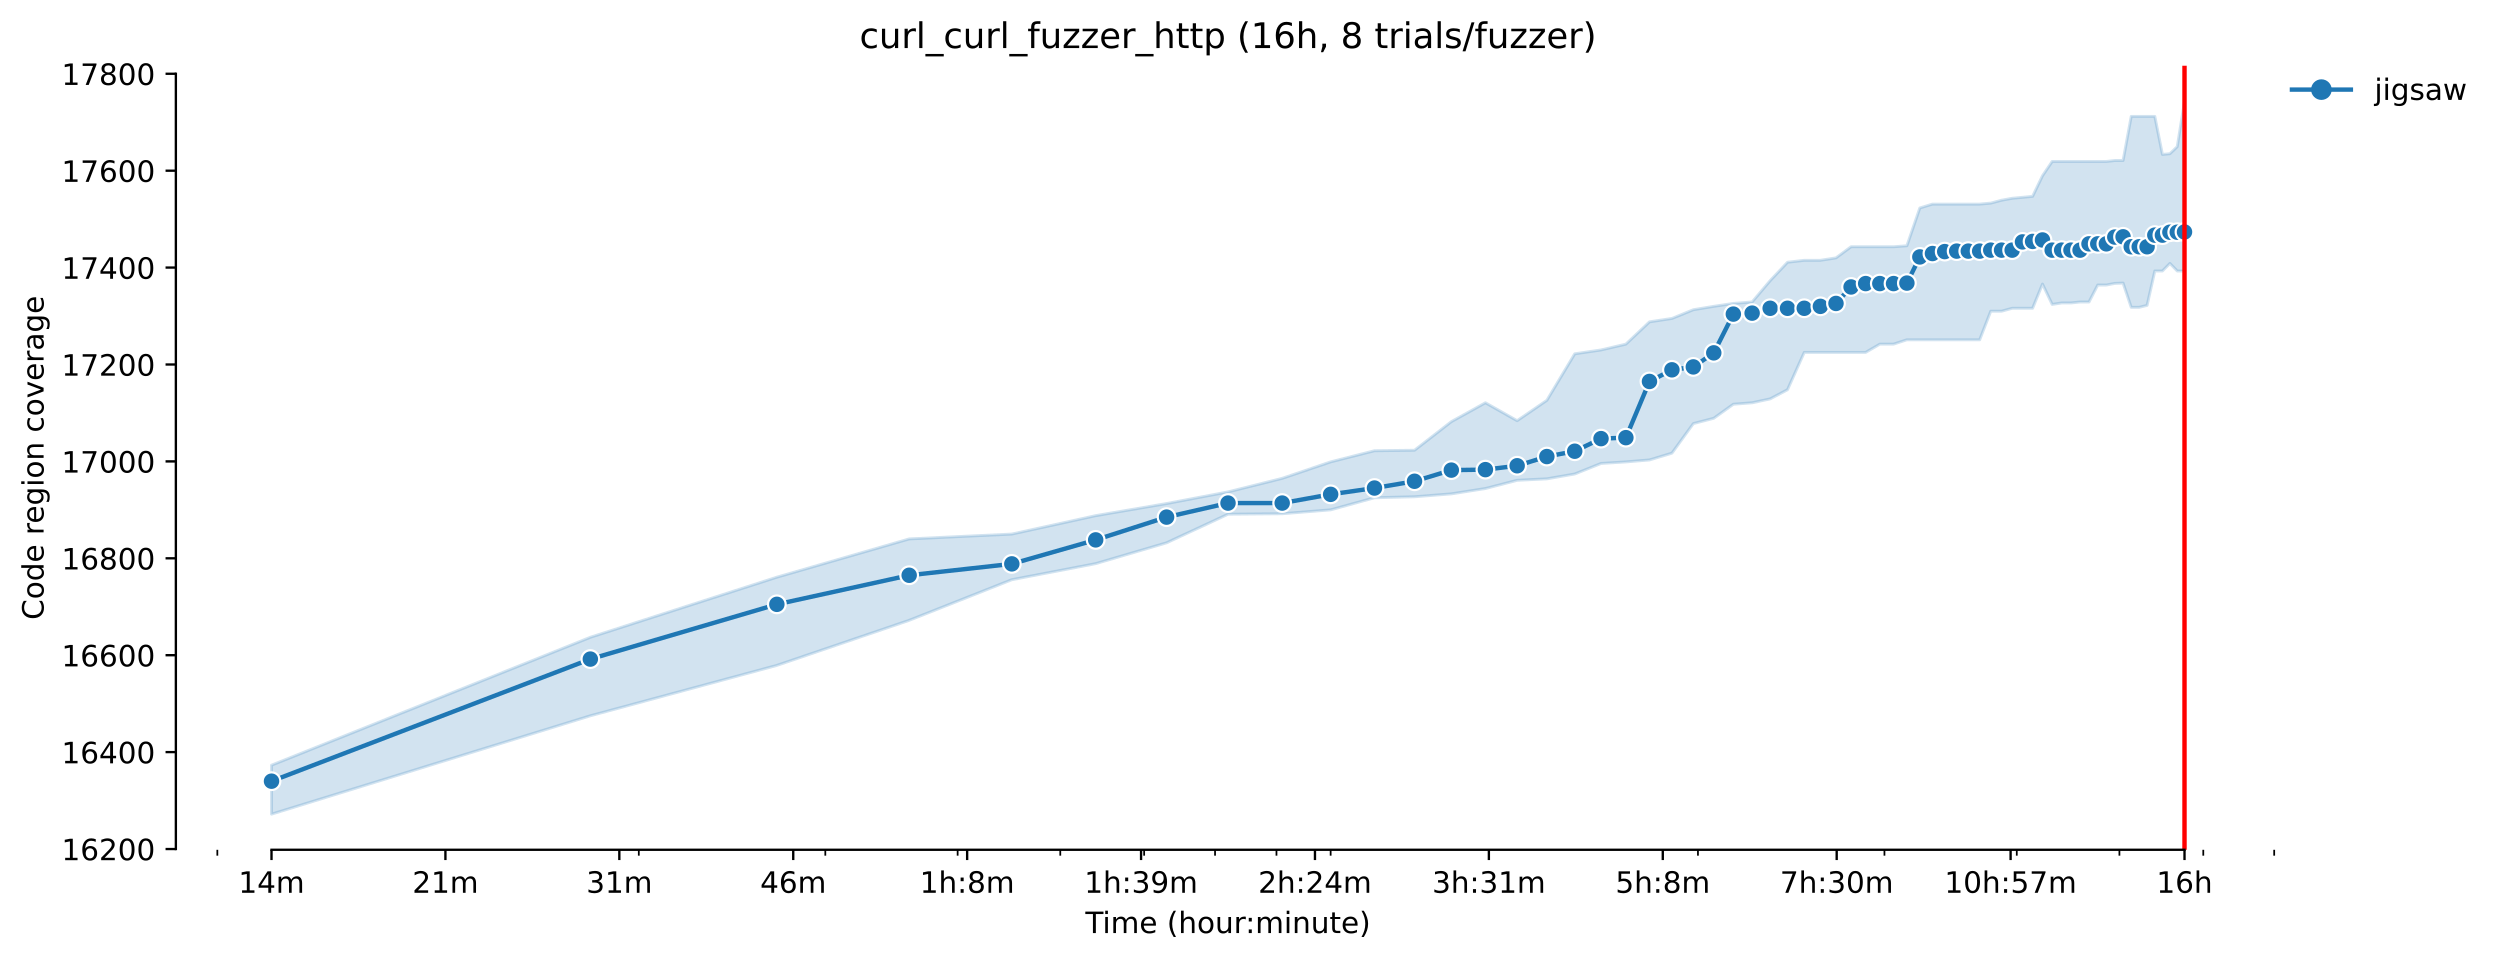 <?xml version="1.0" encoding="utf-8" standalone="no"?>
<!DOCTYPE svg PUBLIC "-//W3C//DTD SVG 1.1//EN"
  "http://www.w3.org/Graphics/SVG/1.1/DTD/svg11.dtd">
<!-- Created with matplotlib (https://matplotlib.org/) -->
<svg height="325.986pt" version="1.1" viewBox="0 0 848.551 325.986" width="848.551pt" xmlns="http://www.w3.org/2000/svg" xmlns:xlink="http://www.w3.org/1999/xlink">
 <defs>
  <style type="text/css">*{stroke-linecap:butt;stroke-linejoin:round;}</style>
 </defs>
 <g id="figure_1">
  <g id="patch_1">
   <path d="M 0 325.986 
L 848.551 325.986 
L 848.551 0 
L 0 0 
z
" style="fill:#ffffff;"/>
  </g>
  <g id="axes_1">
   <g id="patch_2">
    <path d="M 59.691 288.43 
L 773.931 288.43 
L 773.931 22.318 
L 59.691 22.318 
z
" style="fill:#ffffff;"/>
   </g>
   <g id="PolyCollection_1">
    <defs>
     <path d="M 92.156 -66.267 
L 92.156 -49.652 
L 200.374 -83.038 
L 263.678 -100.141 
L 308.592 -115.436 
L 343.431 -129.224 
L 371.896 -134.678 
L 395.963 -141.75 
L 416.811 -151.453 
L 435.2 -151.617 
L 451.649 -152.933 
L 466.529 -157.044 
L 480.114 -157.373 
L 492.611 -158.36 
L 504.181 -160.169 
L 514.953 -162.965 
L 525.029 -163.458 
L 534.494 -165.103 
L 543.418 -168.68 
L 551.859 -169.206 
L 559.867 -169.872 
L 567.485 -172.175 
L 574.748 -182.207 
L 581.688 -184.016 
L 588.332 -188.785 
L 594.706 -189.278 
L 600.829 -190.594 
L 606.721 -193.719 
L 612.399 -206.382 
L 617.878 -206.382 
L 623.171 -206.382 
L 628.29 -206.382 
L 633.247 -206.382 
L 638.051 -209.178 
L 642.712 -209.178 
L 647.238 -210.658 
L 651.636 -210.658 
L 655.914 -210.658 
L 660.077 -210.658 
L 664.133 -210.658 
L 668.085 -210.658 
L 671.941 -210.658 
L 675.703 -220.361 
L 679.377 -220.361 
L 682.966 -221.348 
L 686.474 -221.348 
L 689.906 -221.348 
L 693.264 -229.571 
L 696.551 -222.664 
L 699.77 -223.157 
L 702.924 -223.157 
L 706.016 -223.486 
L 709.047 -223.486 
L 712.021 -229.242 
L 714.94 -229.242 
L 717.804 -229.793 
L 720.617 -229.9 
L 723.381 -221.677 
L 726.096 -221.677 
L 728.765 -222.335 
L 731.389 -234.011 
L 733.97 -234.011 
L 736.508 -236.577 
L 739.006 -234.011 
L 741.465 -234.011 
L 741.465 -291.572 
L 741.465 -291.572 
L 739.006 -276.212 
L 736.508 -273.811 
L 733.97 -273.564 
L 731.389 -286.474 
L 728.765 -286.474 
L 726.096 -286.474 
L 723.381 -286.474 
L 720.617 -271.508 
L 717.804 -271.508 
L 714.94 -271.179 
L 712.021 -271.179 
L 709.047 -271.179 
L 706.016 -271.179 
L 702.924 -271.179 
L 699.77 -271.179 
L 696.551 -271.179 
L 693.264 -266.328 
L 689.906 -259.338 
L 686.474 -259.009 
L 682.966 -258.68 
L 679.377 -258.023 
L 675.703 -257.036 
L 671.941 -256.707 
L 668.085 -256.707 
L 664.133 -256.707 
L 660.077 -256.707 
L 655.914 -256.707 
L 651.636 -255.391 
L 647.238 -242.563 
L 642.712 -242.234 
L 638.051 -242.234 
L 633.247 -242.234 
L 628.29 -242.234 
L 623.171 -238.452 
L 617.878 -237.63 
L 612.399 -237.63 
L 606.721 -236.972 
L 600.829 -230.722 
L 594.706 -223.486 
L 588.332 -222.993 
L 581.688 -222.006 
L 574.748 -220.855 
L 567.485 -217.894 
L 559.867 -216.743 
L 551.859 -209.178 
L 543.418 -207.204 
L 534.494 -205.889 
L 525.029 -190.101 
L 514.953 -183.193 
L 504.181 -189.278 
L 492.611 -182.864 
L 480.114 -173.161 
L 466.529 -172.997 
L 451.649 -169.214 
L 435.2 -163.623 
L 416.811 -159.018 
L 395.963 -155.071 
L 371.896 -150.959 
L 343.431 -144.71 
L 308.592 -143.065 
L 263.678 -130.073 
L 200.374 -109.68 
L 92.156 -66.267 
z
" id="m282330b5f2" style="stroke:#1f77b4;stroke-opacity:0.2;"/>
    </defs>
    <g clip-path="url(#p543f45ffa5)">
     <use style="fill:#1f77b4;fill-opacity:0.2;stroke:#1f77b4;stroke-opacity:0.2;" x="0" xlink:href="#m282330b5f2" y="325.986"/>
    </g>
   </g>
   <g id="matplotlib.axis_1">
    <g id="xtick_1">
     <g id="line2d_1">
      <defs>
       <path d="M 0 0 
L 0 3.5 
" id="maa03d1629d" style="stroke:#000000;stroke-width:0.8;"/>
      </defs>
      <g>
       <use style="stroke:#000000;stroke-width:0.8;" x="92.156" xlink:href="#maa03d1629d" y="288.43"/>
      </g>
     </g>
     <g id="text_1">
      <!-- 14m -->
      <g transform="translate(80.923 303.029)scale(0.1 -0.1)">
       <defs>
        <path d="M 12.406 8.297 
L 28.516 8.297 
L 28.516 63.922 
L 10.984 60.406 
L 10.984 69.391 
L 28.422 72.906 
L 38.281 72.906 
L 38.281 8.297 
L 54.391 8.297 
L 54.391 0 
L 12.406 0 
z
" id="DejaVuSans-49"/>
        <path d="M 37.797 64.312 
L 12.891 25.391 
L 37.797 25.391 
z
M 35.203 72.906 
L 47.609 72.906 
L 47.609 25.391 
L 58.016 25.391 
L 58.016 17.188 
L 47.609 17.188 
L 47.609 0 
L 37.797 0 
L 37.797 17.188 
L 4.891 17.188 
L 4.891 26.703 
z
" id="DejaVuSans-52"/>
        <path d="M 52 44.188 
Q 55.375 50.25 60.062 53.125 
Q 64.75 56 71.094 56 
Q 79.641 56 84.281 50.016 
Q 88.922 44.047 88.922 33.016 
L 88.922 0 
L 79.891 0 
L 79.891 32.719 
Q 79.891 40.578 77.094 44.375 
Q 74.312 48.188 68.609 48.188 
Q 61.625 48.188 57.562 43.547 
Q 53.516 38.922 53.516 30.906 
L 53.516 0 
L 44.484 0 
L 44.484 32.719 
Q 44.484 40.625 41.703 44.406 
Q 38.922 48.188 33.109 48.188 
Q 26.219 48.188 22.156 43.531 
Q 18.109 38.875 18.109 30.906 
L 18.109 0 
L 9.078 0 
L 9.078 54.688 
L 18.109 54.688 
L 18.109 46.188 
Q 21.188 51.219 25.484 53.609 
Q 29.781 56 35.688 56 
Q 41.656 56 45.828 52.969 
Q 50 49.953 52 44.188 
z
" id="DejaVuSans-109"/>
       </defs>
       <use xlink:href="#DejaVuSans-49"/>
       <use x="63.623" xlink:href="#DejaVuSans-52"/>
       <use x="127.246" xlink:href="#DejaVuSans-109"/>
      </g>
     </g>
    </g>
    <g id="xtick_2">
     <g id="line2d_2">
      <g>
       <use style="stroke:#000000;stroke-width:0.8;" x="151.184" xlink:href="#maa03d1629d" y="288.43"/>
      </g>
     </g>
     <g id="text_2">
      <!-- 21m -->
      <g transform="translate(139.952 303.029)scale(0.1 -0.1)">
       <defs>
        <path d="M 19.188 8.297 
L 53.609 8.297 
L 53.609 0 
L 7.328 0 
L 7.328 8.297 
Q 12.938 14.109 22.625 23.891 
Q 32.328 33.688 34.812 36.531 
Q 39.547 41.844 41.422 45.531 
Q 43.312 49.219 43.312 52.781 
Q 43.312 58.594 39.234 62.25 
Q 35.156 65.922 28.609 65.922 
Q 23.969 65.922 18.812 64.312 
Q 13.672 62.703 7.812 59.422 
L 7.812 69.391 
Q 13.766 71.781 18.938 73 
Q 24.125 74.219 28.422 74.219 
Q 39.75 74.219 46.484 68.547 
Q 53.219 62.891 53.219 53.422 
Q 53.219 48.922 51.531 44.891 
Q 49.859 40.875 45.406 35.406 
Q 44.188 33.984 37.641 27.219 
Q 31.109 20.453 19.188 8.297 
z
" id="DejaVuSans-50"/>
       </defs>
       <use xlink:href="#DejaVuSans-50"/>
       <use x="63.623" xlink:href="#DejaVuSans-49"/>
       <use x="127.246" xlink:href="#DejaVuSans-109"/>
      </g>
     </g>
    </g>
    <g id="xtick_3">
     <g id="line2d_3">
      <g>
       <use style="stroke:#000000;stroke-width:0.8;" x="210.213" xlink:href="#maa03d1629d" y="288.43"/>
      </g>
     </g>
     <g id="text_3">
      <!-- 31m -->
      <g transform="translate(198.98 303.029)scale(0.1 -0.1)">
       <defs>
        <path d="M 40.578 39.312 
Q 47.656 37.797 51.625 33 
Q 55.609 28.219 55.609 21.188 
Q 55.609 10.406 48.188 4.484 
Q 40.766 -1.422 27.094 -1.422 
Q 22.516 -1.422 17.656 -0.516 
Q 12.797 0.391 7.625 2.203 
L 7.625 11.719 
Q 11.719 9.328 16.594 8.109 
Q 21.484 6.891 26.812 6.891 
Q 36.078 6.891 40.938 10.547 
Q 45.797 14.203 45.797 21.188 
Q 45.797 27.641 41.281 31.266 
Q 36.766 34.906 28.719 34.906 
L 20.219 34.906 
L 20.219 43.016 
L 29.109 43.016 
Q 36.375 43.016 40.234 45.922 
Q 44.094 48.828 44.094 54.297 
Q 44.094 59.906 40.109 62.906 
Q 36.141 65.922 28.719 65.922 
Q 24.656 65.922 20.016 65.031 
Q 15.375 64.156 9.812 62.312 
L 9.812 71.094 
Q 15.438 72.656 20.344 73.438 
Q 25.25 74.219 29.594 74.219 
Q 40.828 74.219 47.359 69.109 
Q 53.906 64.016 53.906 55.328 
Q 53.906 49.266 50.438 45.094 
Q 46.969 40.922 40.578 39.312 
z
" id="DejaVuSans-51"/>
       </defs>
       <use xlink:href="#DejaVuSans-51"/>
       <use x="63.623" xlink:href="#DejaVuSans-49"/>
       <use x="127.246" xlink:href="#DejaVuSans-109"/>
      </g>
     </g>
    </g>
    <g id="xtick_4">
     <g id="line2d_4">
      <g>
       <use style="stroke:#000000;stroke-width:0.8;" x="269.241" xlink:href="#maa03d1629d" y="288.43"/>
      </g>
     </g>
     <g id="text_4">
      <!-- 46m -->
      <g transform="translate(258.008 303.029)scale(0.1 -0.1)">
       <defs>
        <path d="M 33.016 40.375 
Q 26.375 40.375 22.484 35.828 
Q 18.609 31.297 18.609 23.391 
Q 18.609 15.531 22.484 10.953 
Q 26.375 6.391 33.016 6.391 
Q 39.656 6.391 43.531 10.953 
Q 47.406 15.531 47.406 23.391 
Q 47.406 31.297 43.531 35.828 
Q 39.656 40.375 33.016 40.375 
z
M 52.594 71.297 
L 52.594 62.312 
Q 48.875 64.062 45.094 64.984 
Q 41.312 65.922 37.594 65.922 
Q 27.828 65.922 22.672 59.328 
Q 17.531 52.734 16.797 39.406 
Q 19.672 43.656 24.016 45.922 
Q 28.375 48.188 33.594 48.188 
Q 44.578 48.188 50.953 41.516 
Q 57.328 34.859 57.328 23.391 
Q 57.328 12.156 50.688 5.359 
Q 44.047 -1.422 33.016 -1.422 
Q 20.359 -1.422 13.672 8.266 
Q 6.984 17.969 6.984 36.375 
Q 6.984 53.656 15.188 63.938 
Q 23.391 74.219 37.203 74.219 
Q 40.922 74.219 44.703 73.484 
Q 48.484 72.75 52.594 71.297 
z
" id="DejaVuSans-54"/>
       </defs>
       <use xlink:href="#DejaVuSans-52"/>
       <use x="63.623" xlink:href="#DejaVuSans-54"/>
       <use x="127.246" xlink:href="#DejaVuSans-109"/>
      </g>
     </g>
    </g>
    <g id="xtick_5">
     <g id="line2d_5">
      <g>
       <use style="stroke:#000000;stroke-width:0.8;" x="328.269" xlink:href="#maa03d1629d" y="288.43"/>
      </g>
     </g>
     <g id="text_5">
      <!-- 1h:8m -->
      <g transform="translate(312.184 303.029)scale(0.1 -0.1)">
       <defs>
        <path d="M 54.891 33.016 
L 54.891 0 
L 45.906 0 
L 45.906 32.719 
Q 45.906 40.484 42.875 44.328 
Q 39.844 48.188 33.797 48.188 
Q 26.516 48.188 22.312 43.547 
Q 18.109 38.922 18.109 30.906 
L 18.109 0 
L 9.078 0 
L 9.078 75.984 
L 18.109 75.984 
L 18.109 46.188 
Q 21.344 51.125 25.703 53.562 
Q 30.078 56 35.797 56 
Q 45.219 56 50.047 50.172 
Q 54.891 44.344 54.891 33.016 
z
" id="DejaVuSans-104"/>
        <path d="M 11.719 12.406 
L 22.016 12.406 
L 22.016 0 
L 11.719 0 
z
M 11.719 51.703 
L 22.016 51.703 
L 22.016 39.312 
L 11.719 39.312 
z
" id="DejaVuSans-58"/>
        <path d="M 31.781 34.625 
Q 24.75 34.625 20.719 30.859 
Q 16.703 27.094 16.703 20.516 
Q 16.703 13.922 20.719 10.156 
Q 24.75 6.391 31.781 6.391 
Q 38.812 6.391 42.859 10.172 
Q 46.922 13.969 46.922 20.516 
Q 46.922 27.094 42.891 30.859 
Q 38.875 34.625 31.781 34.625 
z
M 21.922 38.812 
Q 15.578 40.375 12.031 44.719 
Q 8.5 49.078 8.5 55.328 
Q 8.5 64.062 14.719 69.141 
Q 20.953 74.219 31.781 74.219 
Q 42.672 74.219 48.875 69.141 
Q 55.078 64.062 55.078 55.328 
Q 55.078 49.078 51.531 44.719 
Q 48 40.375 41.703 38.812 
Q 48.828 37.156 52.797 32.312 
Q 56.781 27.484 56.781 20.516 
Q 56.781 9.906 50.312 4.234 
Q 43.844 -1.422 31.781 -1.422 
Q 19.734 -1.422 13.25 4.234 
Q 6.781 9.906 6.781 20.516 
Q 6.781 27.484 10.781 32.312 
Q 14.797 37.156 21.922 38.812 
z
M 18.312 54.391 
Q 18.312 48.734 21.844 45.562 
Q 25.391 42.391 31.781 42.391 
Q 38.141 42.391 41.719 45.562 
Q 45.312 48.734 45.312 54.391 
Q 45.312 60.062 41.719 63.234 
Q 38.141 66.406 31.781 66.406 
Q 25.391 66.406 21.844 63.234 
Q 18.312 60.062 18.312 54.391 
z
" id="DejaVuSans-56"/>
       </defs>
       <use xlink:href="#DejaVuSans-49"/>
       <use x="63.623" xlink:href="#DejaVuSans-104"/>
       <use x="127.002" xlink:href="#DejaVuSans-58"/>
       <use x="160.693" xlink:href="#DejaVuSans-56"/>
       <use x="224.316" xlink:href="#DejaVuSans-109"/>
      </g>
     </g>
    </g>
    <g id="xtick_6">
     <g id="line2d_6">
      <g>
       <use style="stroke:#000000;stroke-width:0.8;" x="387.298" xlink:href="#maa03d1629d" y="288.43"/>
      </g>
     </g>
     <g id="text_6">
      <!-- 1h:39m -->
      <g transform="translate(368.031 303.029)scale(0.1 -0.1)">
       <defs>
        <path d="M 10.984 1.516 
L 10.984 10.5 
Q 14.703 8.734 18.5 7.812 
Q 22.312 6.891 25.984 6.891 
Q 35.75 6.891 40.891 13.453 
Q 46.047 20.016 46.781 33.406 
Q 43.953 29.203 39.594 26.953 
Q 35.25 24.703 29.984 24.703 
Q 19.047 24.703 12.672 31.312 
Q 6.297 37.938 6.297 49.422 
Q 6.297 60.641 12.938 67.422 
Q 19.578 74.219 30.609 74.219 
Q 43.266 74.219 49.922 64.516 
Q 56.594 54.828 56.594 36.375 
Q 56.594 19.141 48.406 8.859 
Q 40.234 -1.422 26.422 -1.422 
Q 22.703 -1.422 18.891 -0.688 
Q 15.094 0.047 10.984 1.516 
z
M 30.609 32.422 
Q 37.25 32.422 41.125 36.953 
Q 45.016 41.5 45.016 49.422 
Q 45.016 57.281 41.125 61.844 
Q 37.25 66.406 30.609 66.406 
Q 23.969 66.406 20.094 61.844 
Q 16.219 57.281 16.219 49.422 
Q 16.219 41.5 20.094 36.953 
Q 23.969 32.422 30.609 32.422 
z
" id="DejaVuSans-57"/>
       </defs>
       <use xlink:href="#DejaVuSans-49"/>
       <use x="63.623" xlink:href="#DejaVuSans-104"/>
       <use x="127.002" xlink:href="#DejaVuSans-58"/>
       <use x="160.693" xlink:href="#DejaVuSans-51"/>
       <use x="224.316" xlink:href="#DejaVuSans-57"/>
       <use x="287.939" xlink:href="#DejaVuSans-109"/>
      </g>
     </g>
    </g>
    <g id="xtick_7">
     <g id="line2d_7">
      <g>
       <use style="stroke:#000000;stroke-width:0.8;" x="446.326" xlink:href="#maa03d1629d" y="288.43"/>
      </g>
     </g>
     <g id="text_7">
      <!-- 2h:24m -->
      <g transform="translate(427.059 303.029)scale(0.1 -0.1)">
       <use xlink:href="#DejaVuSans-50"/>
       <use x="63.623" xlink:href="#DejaVuSans-104"/>
       <use x="127.002" xlink:href="#DejaVuSans-58"/>
       <use x="160.693" xlink:href="#DejaVuSans-50"/>
       <use x="224.316" xlink:href="#DejaVuSans-52"/>
       <use x="287.939" xlink:href="#DejaVuSans-109"/>
      </g>
     </g>
    </g>
    <g id="xtick_8">
     <g id="line2d_8">
      <g>
       <use style="stroke:#000000;stroke-width:0.8;" x="505.354" xlink:href="#maa03d1629d" y="288.43"/>
      </g>
     </g>
     <g id="text_8">
      <!-- 3h:31m -->
      <g transform="translate(486.087 303.029)scale(0.1 -0.1)">
       <use xlink:href="#DejaVuSans-51"/>
       <use x="63.623" xlink:href="#DejaVuSans-104"/>
       <use x="127.002" xlink:href="#DejaVuSans-58"/>
       <use x="160.693" xlink:href="#DejaVuSans-51"/>
       <use x="224.316" xlink:href="#DejaVuSans-49"/>
       <use x="287.939" xlink:href="#DejaVuSans-109"/>
      </g>
     </g>
    </g>
    <g id="xtick_9">
     <g id="line2d_9">
      <g>
       <use style="stroke:#000000;stroke-width:0.8;" x="564.383" xlink:href="#maa03d1629d" y="288.43"/>
      </g>
     </g>
     <g id="text_9">
      <!-- 5h:8m -->
      <g transform="translate(548.297 303.029)scale(0.1 -0.1)">
       <defs>
        <path d="M 10.797 72.906 
L 49.516 72.906 
L 49.516 64.594 
L 19.828 64.594 
L 19.828 46.734 
Q 21.969 47.469 24.109 47.828 
Q 26.266 48.188 28.422 48.188 
Q 40.625 48.188 47.75 41.5 
Q 54.891 34.812 54.891 23.391 
Q 54.891 11.625 47.562 5.094 
Q 40.234 -1.422 26.906 -1.422 
Q 22.312 -1.422 17.547 -0.641 
Q 12.797 0.141 7.719 1.703 
L 7.719 11.625 
Q 12.109 9.234 16.797 8.062 
Q 21.484 6.891 26.703 6.891 
Q 35.156 6.891 40.078 11.328 
Q 45.016 15.766 45.016 23.391 
Q 45.016 31 40.078 35.438 
Q 35.156 39.891 26.703 39.891 
Q 22.75 39.891 18.812 39.016 
Q 14.891 38.141 10.797 36.281 
z
" id="DejaVuSans-53"/>
       </defs>
       <use xlink:href="#DejaVuSans-53"/>
       <use x="63.623" xlink:href="#DejaVuSans-104"/>
       <use x="127.002" xlink:href="#DejaVuSans-58"/>
       <use x="160.693" xlink:href="#DejaVuSans-56"/>
       <use x="224.316" xlink:href="#DejaVuSans-109"/>
      </g>
     </g>
    </g>
    <g id="xtick_10">
     <g id="line2d_10">
      <g>
       <use style="stroke:#000000;stroke-width:0.8;" x="623.411" xlink:href="#maa03d1629d" y="288.43"/>
      </g>
     </g>
     <g id="text_10">
      <!-- 7h:30m -->
      <g transform="translate(604.144 303.029)scale(0.1 -0.1)">
       <defs>
        <path d="M 8.203 72.906 
L 55.078 72.906 
L 55.078 68.703 
L 28.609 0 
L 18.312 0 
L 43.219 64.594 
L 8.203 64.594 
z
" id="DejaVuSans-55"/>
        <path d="M 31.781 66.406 
Q 24.172 66.406 20.328 58.906 
Q 16.5 51.422 16.5 36.375 
Q 16.5 21.391 20.328 13.891 
Q 24.172 6.391 31.781 6.391 
Q 39.453 6.391 43.281 13.891 
Q 47.125 21.391 47.125 36.375 
Q 47.125 51.422 43.281 58.906 
Q 39.453 66.406 31.781 66.406 
z
M 31.781 74.219 
Q 44.047 74.219 50.516 64.516 
Q 56.984 54.828 56.984 36.375 
Q 56.984 17.969 50.516 8.266 
Q 44.047 -1.422 31.781 -1.422 
Q 19.531 -1.422 13.062 8.266 
Q 6.594 17.969 6.594 36.375 
Q 6.594 54.828 13.062 64.516 
Q 19.531 74.219 31.781 74.219 
z
" id="DejaVuSans-48"/>
       </defs>
       <use xlink:href="#DejaVuSans-55"/>
       <use x="63.623" xlink:href="#DejaVuSans-104"/>
       <use x="127.002" xlink:href="#DejaVuSans-58"/>
       <use x="160.693" xlink:href="#DejaVuSans-51"/>
       <use x="224.316" xlink:href="#DejaVuSans-48"/>
       <use x="287.939" xlink:href="#DejaVuSans-109"/>
      </g>
     </g>
    </g>
    <g id="xtick_11">
     <g id="line2d_11">
      <g>
       <use style="stroke:#000000;stroke-width:0.8;" x="682.44" xlink:href="#maa03d1629d" y="288.43"/>
      </g>
     </g>
     <g id="text_11">
      <!-- 10h:57m -->
      <g transform="translate(659.991 303.029)scale(0.1 -0.1)">
       <use xlink:href="#DejaVuSans-49"/>
       <use x="63.623" xlink:href="#DejaVuSans-48"/>
       <use x="127.246" xlink:href="#DejaVuSans-104"/>
       <use x="190.625" xlink:href="#DejaVuSans-58"/>
       <use x="224.316" xlink:href="#DejaVuSans-53"/>
       <use x="287.939" xlink:href="#DejaVuSans-55"/>
       <use x="351.562" xlink:href="#DejaVuSans-109"/>
      </g>
     </g>
    </g>
    <g id="xtick_12">
     <g id="line2d_12">
      <g>
       <use style="stroke:#000000;stroke-width:0.8;" x="741.468" xlink:href="#maa03d1629d" y="288.43"/>
      </g>
     </g>
     <g id="text_12">
      <!-- 16h -->
      <g transform="translate(731.937 303.029)scale(0.1 -0.1)">
       <use xlink:href="#DejaVuSans-49"/>
       <use x="63.623" xlink:href="#DejaVuSans-54"/>
       <use x="127.246" xlink:href="#DejaVuSans-104"/>
      </g>
     </g>
    </g>
    <g id="xtick_13">
     <g id="line2d_13">
      <defs>
       <path d="M 0 0 
L 0 2 
" id="m8ddf448419" style="stroke:#000000;stroke-width:0.6;"/>
      </defs>
      <g>
       <use style="stroke:#000000;stroke-width:0.6;" x="73.767" xlink:href="#m8ddf448419" y="288.43"/>
      </g>
     </g>
    </g>
    <g id="xtick_14">
     <g id="line2d_14">
      <g>
       <use style="stroke:#000000;stroke-width:0.6;" x="216.824" xlink:href="#m8ddf448419" y="288.43"/>
      </g>
     </g>
    </g>
    <g id="xtick_15">
     <g id="line2d_15">
      <g>
       <use style="stroke:#000000;stroke-width:0.6;" x="280.127" xlink:href="#m8ddf448419" y="288.43"/>
      </g>
     </g>
    </g>
    <g id="xtick_16">
     <g id="line2d_16">
      <g>
       <use style="stroke:#000000;stroke-width:0.6;" x="325.042" xlink:href="#m8ddf448419" y="288.43"/>
      </g>
     </g>
    </g>
    <g id="xtick_17">
     <g id="line2d_17">
      <g>
       <use style="stroke:#000000;stroke-width:0.6;" x="359.88" xlink:href="#m8ddf448419" y="288.43"/>
      </g>
     </g>
    </g>
    <g id="xtick_18">
     <g id="line2d_18">
      <g>
       <use style="stroke:#000000;stroke-width:0.6;" x="388.346" xlink:href="#m8ddf448419" y="288.43"/>
      </g>
     </g>
    </g>
    <g id="xtick_19">
     <g id="line2d_19">
      <g>
       <use style="stroke:#000000;stroke-width:0.6;" x="412.412" xlink:href="#m8ddf448419" y="288.43"/>
      </g>
     </g>
    </g>
    <g id="xtick_20">
     <g id="line2d_20">
      <g>
       <use style="stroke:#000000;stroke-width:0.6;" x="433.26" xlink:href="#m8ddf448419" y="288.43"/>
      </g>
     </g>
    </g>
    <g id="xtick_21">
     <g id="line2d_21">
      <g>
       <use style="stroke:#000000;stroke-width:0.6;" x="451.649" xlink:href="#m8ddf448419" y="288.43"/>
      </g>
     </g>
    </g>
    <g id="xtick_22">
     <g id="line2d_22">
      <g>
       <use style="stroke:#000000;stroke-width:0.6;" x="576.317" xlink:href="#m8ddf448419" y="288.43"/>
      </g>
     </g>
    </g>
    <g id="xtick_23">
     <g id="line2d_23">
      <g>
       <use style="stroke:#000000;stroke-width:0.6;" x="639.62" xlink:href="#m8ddf448419" y="288.43"/>
      </g>
     </g>
    </g>
    <g id="xtick_24">
     <g id="line2d_24">
      <g>
       <use style="stroke:#000000;stroke-width:0.6;" x="684.535" xlink:href="#m8ddf448419" y="288.43"/>
      </g>
     </g>
    </g>
    <g id="xtick_25">
     <g id="line2d_25">
      <g>
       <use style="stroke:#000000;stroke-width:0.6;" x="719.373" xlink:href="#m8ddf448419" y="288.43"/>
      </g>
     </g>
    </g>
    <g id="xtick_26">
     <g id="line2d_26">
      <g>
       <use style="stroke:#000000;stroke-width:0.6;" x="747.839" xlink:href="#m8ddf448419" y="288.43"/>
      </g>
     </g>
    </g>
    <g id="xtick_27">
     <g id="line2d_27">
      <g>
       <use style="stroke:#000000;stroke-width:0.6;" x="771.905" xlink:href="#m8ddf448419" y="288.43"/>
      </g>
     </g>
    </g>
    <g id="text_13">
     <!-- Time (hour:minute) -->
     <g transform="translate(368.404 316.707)scale(0.1 -0.1)">
      <defs>
       <path d="M -0.297 72.906 
L 61.375 72.906 
L 61.375 64.594 
L 35.5 64.594 
L 35.5 0 
L 25.594 0 
L 25.594 64.594 
L -0.297 64.594 
z
" id="DejaVuSans-84"/>
       <path d="M 9.422 54.688 
L 18.406 54.688 
L 18.406 0 
L 9.422 0 
z
M 9.422 75.984 
L 18.406 75.984 
L 18.406 64.594 
L 9.422 64.594 
z
" id="DejaVuSans-105"/>
       <path d="M 56.203 29.594 
L 56.203 25.203 
L 14.891 25.203 
Q 15.484 15.922 20.484 11.062 
Q 25.484 6.203 34.422 6.203 
Q 39.594 6.203 44.453 7.469 
Q 49.312 8.734 54.109 11.281 
L 54.109 2.781 
Q 49.266 0.734 44.188 -0.344 
Q 39.109 -1.422 33.891 -1.422 
Q 20.797 -1.422 13.156 6.188 
Q 5.516 13.812 5.516 26.812 
Q 5.516 40.234 12.766 48.109 
Q 20.016 56 32.328 56 
Q 43.359 56 49.781 48.891 
Q 56.203 41.797 56.203 29.594 
z
M 47.219 32.234 
Q 47.125 39.594 43.094 43.984 
Q 39.062 48.391 32.422 48.391 
Q 24.906 48.391 20.391 44.141 
Q 15.875 39.891 15.188 32.172 
z
" id="DejaVuSans-101"/>
       <path id="DejaVuSans-32"/>
       <path d="M 31 75.875 
Q 24.469 64.656 21.281 53.656 
Q 18.109 42.672 18.109 31.391 
Q 18.109 20.125 21.312 9.062 
Q 24.516 -2 31 -13.188 
L 23.188 -13.188 
Q 15.875 -1.703 12.234 9.375 
Q 8.594 20.453 8.594 31.391 
Q 8.594 42.281 12.203 53.312 
Q 15.828 64.359 23.188 75.875 
z
" id="DejaVuSans-40"/>
       <path d="M 30.609 48.391 
Q 23.391 48.391 19.188 42.75 
Q 14.984 37.109 14.984 27.297 
Q 14.984 17.484 19.156 11.844 
Q 23.344 6.203 30.609 6.203 
Q 37.797 6.203 41.984 11.859 
Q 46.188 17.531 46.188 27.297 
Q 46.188 37.016 41.984 42.703 
Q 37.797 48.391 30.609 48.391 
z
M 30.609 56 
Q 42.328 56 49.016 48.375 
Q 55.719 40.766 55.719 27.297 
Q 55.719 13.875 49.016 6.219 
Q 42.328 -1.422 30.609 -1.422 
Q 18.844 -1.422 12.172 6.219 
Q 5.516 13.875 5.516 27.297 
Q 5.516 40.766 12.172 48.375 
Q 18.844 56 30.609 56 
z
" id="DejaVuSans-111"/>
       <path d="M 8.5 21.578 
L 8.5 54.688 
L 17.484 54.688 
L 17.484 21.922 
Q 17.484 14.156 20.5 10.266 
Q 23.531 6.391 29.594 6.391 
Q 36.859 6.391 41.078 11.031 
Q 45.312 15.672 45.312 23.688 
L 45.312 54.688 
L 54.297 54.688 
L 54.297 0 
L 45.312 0 
L 45.312 8.406 
Q 42.047 3.422 37.719 1 
Q 33.406 -1.422 27.688 -1.422 
Q 18.266 -1.422 13.375 4.438 
Q 8.5 10.297 8.5 21.578 
z
M 31.109 56 
z
" id="DejaVuSans-117"/>
       <path d="M 41.109 46.297 
Q 39.594 47.172 37.812 47.578 
Q 36.031 48 33.891 48 
Q 26.266 48 22.188 43.047 
Q 18.109 38.094 18.109 28.812 
L 18.109 0 
L 9.078 0 
L 9.078 54.688 
L 18.109 54.688 
L 18.109 46.188 
Q 20.953 51.172 25.484 53.578 
Q 30.031 56 36.531 56 
Q 37.453 56 38.578 55.875 
Q 39.703 55.766 41.062 55.516 
z
" id="DejaVuSans-114"/>
       <path d="M 54.891 33.016 
L 54.891 0 
L 45.906 0 
L 45.906 32.719 
Q 45.906 40.484 42.875 44.328 
Q 39.844 48.188 33.797 48.188 
Q 26.516 48.188 22.312 43.547 
Q 18.109 38.922 18.109 30.906 
L 18.109 0 
L 9.078 0 
L 9.078 54.688 
L 18.109 54.688 
L 18.109 46.188 
Q 21.344 51.125 25.703 53.562 
Q 30.078 56 35.797 56 
Q 45.219 56 50.047 50.172 
Q 54.891 44.344 54.891 33.016 
z
" id="DejaVuSans-110"/>
       <path d="M 18.312 70.219 
L 18.312 54.688 
L 36.812 54.688 
L 36.812 47.703 
L 18.312 47.703 
L 18.312 18.016 
Q 18.312 11.328 20.141 9.422 
Q 21.969 7.516 27.594 7.516 
L 36.812 7.516 
L 36.812 0 
L 27.594 0 
Q 17.188 0 13.234 3.875 
Q 9.281 7.766 9.281 18.016 
L 9.281 47.703 
L 2.688 47.703 
L 2.688 54.688 
L 9.281 54.688 
L 9.281 70.219 
z
" id="DejaVuSans-116"/>
       <path d="M 8.016 75.875 
L 15.828 75.875 
Q 23.141 64.359 26.781 53.312 
Q 30.422 42.281 30.422 31.391 
Q 30.422 20.453 26.781 9.375 
Q 23.141 -1.703 15.828 -13.188 
L 8.016 -13.188 
Q 14.5 -2 17.703 9.062 
Q 20.906 20.125 20.906 31.391 
Q 20.906 42.672 17.703 53.656 
Q 14.5 64.656 8.016 75.875 
z
" id="DejaVuSans-41"/>
      </defs>
      <use xlink:href="#DejaVuSans-84"/>
      <use x="57.959" xlink:href="#DejaVuSans-105"/>
      <use x="85.742" xlink:href="#DejaVuSans-109"/>
      <use x="183.154" xlink:href="#DejaVuSans-101"/>
      <use x="244.678" xlink:href="#DejaVuSans-32"/>
      <use x="276.465" xlink:href="#DejaVuSans-40"/>
      <use x="315.479" xlink:href="#DejaVuSans-104"/>
      <use x="378.857" xlink:href="#DejaVuSans-111"/>
      <use x="440.039" xlink:href="#DejaVuSans-117"/>
      <use x="503.418" xlink:href="#DejaVuSans-114"/>
      <use x="542.781" xlink:href="#DejaVuSans-58"/>
      <use x="576.473" xlink:href="#DejaVuSans-109"/>
      <use x="673.885" xlink:href="#DejaVuSans-105"/>
      <use x="701.668" xlink:href="#DejaVuSans-110"/>
      <use x="765.047" xlink:href="#DejaVuSans-117"/>
      <use x="828.426" xlink:href="#DejaVuSans-116"/>
      <use x="867.635" xlink:href="#DejaVuSans-101"/>
      <use x="929.158" xlink:href="#DejaVuSans-41"/>
     </g>
    </g>
   </g>
   <g id="matplotlib.axis_2">
    <g id="ytick_1">
     <g id="line2d_28">
      <defs>
       <path d="M 0 0 
L -3.5 0 
" id="mc2b22cd32a" style="stroke:#000000;stroke-width:0.8;"/>
      </defs>
      <g>
       <use style="stroke:#000000;stroke-width:0.8;" x="59.691" xlink:href="#mc2b22cd32a" y="288.175"/>
      </g>
     </g>
     <g id="text_14">
      <!-- 16200 -->
      <g transform="translate(20.878 291.974)scale(0.1 -0.1)">
       <use xlink:href="#DejaVuSans-49"/>
       <use x="63.623" xlink:href="#DejaVuSans-54"/>
       <use x="127.246" xlink:href="#DejaVuSans-50"/>
       <use x="190.869" xlink:href="#DejaVuSans-48"/>
       <use x="254.492" xlink:href="#DejaVuSans-48"/>
      </g>
     </g>
    </g>
    <g id="ytick_2">
     <g id="line2d_29">
      <g>
       <use style="stroke:#000000;stroke-width:0.8;" x="59.691" xlink:href="#mc2b22cd32a" y="255.283"/>
      </g>
     </g>
     <g id="text_15">
      <!-- 16400 -->
      <g transform="translate(20.878 259.083)scale(0.1 -0.1)">
       <use xlink:href="#DejaVuSans-49"/>
       <use x="63.623" xlink:href="#DejaVuSans-54"/>
       <use x="127.246" xlink:href="#DejaVuSans-52"/>
       <use x="190.869" xlink:href="#DejaVuSans-48"/>
       <use x="254.492" xlink:href="#DejaVuSans-48"/>
      </g>
     </g>
    </g>
    <g id="ytick_3">
     <g id="line2d_30">
      <g>
       <use style="stroke:#000000;stroke-width:0.8;" x="59.691" xlink:href="#mc2b22cd32a" y="222.391"/>
      </g>
     </g>
     <g id="text_16">
      <!-- 16600 -->
      <g transform="translate(20.878 226.191)scale(0.1 -0.1)">
       <use xlink:href="#DejaVuSans-49"/>
       <use x="63.623" xlink:href="#DejaVuSans-54"/>
       <use x="127.246" xlink:href="#DejaVuSans-54"/>
       <use x="190.869" xlink:href="#DejaVuSans-48"/>
       <use x="254.492" xlink:href="#DejaVuSans-48"/>
      </g>
     </g>
    </g>
    <g id="ytick_4">
     <g id="line2d_31">
      <g>
       <use style="stroke:#000000;stroke-width:0.8;" x="59.691" xlink:href="#mc2b22cd32a" y="189.499"/>
      </g>
     </g>
     <g id="text_17">
      <!-- 16800 -->
      <g transform="translate(20.878 193.299)scale(0.1 -0.1)">
       <use xlink:href="#DejaVuSans-49"/>
       <use x="63.623" xlink:href="#DejaVuSans-54"/>
       <use x="127.246" xlink:href="#DejaVuSans-56"/>
       <use x="190.869" xlink:href="#DejaVuSans-48"/>
       <use x="254.492" xlink:href="#DejaVuSans-48"/>
      </g>
     </g>
    </g>
    <g id="ytick_5">
     <g id="line2d_32">
      <g>
       <use style="stroke:#000000;stroke-width:0.8;" x="59.691" xlink:href="#mc2b22cd32a" y="156.608"/>
      </g>
     </g>
     <g id="text_18">
      <!-- 17000 -->
      <g transform="translate(20.878 160.407)scale(0.1 -0.1)">
       <use xlink:href="#DejaVuSans-49"/>
       <use x="63.623" xlink:href="#DejaVuSans-55"/>
       <use x="127.246" xlink:href="#DejaVuSans-48"/>
       <use x="190.869" xlink:href="#DejaVuSans-48"/>
       <use x="254.492" xlink:href="#DejaVuSans-48"/>
      </g>
     </g>
    </g>
    <g id="ytick_6">
     <g id="line2d_33">
      <g>
       <use style="stroke:#000000;stroke-width:0.8;" x="59.691" xlink:href="#mc2b22cd32a" y="123.716"/>
      </g>
     </g>
     <g id="text_19">
      <!-- 17200 -->
      <g transform="translate(20.878 127.515)scale(0.1 -0.1)">
       <use xlink:href="#DejaVuSans-49"/>
       <use x="63.623" xlink:href="#DejaVuSans-55"/>
       <use x="127.246" xlink:href="#DejaVuSans-50"/>
       <use x="190.869" xlink:href="#DejaVuSans-48"/>
       <use x="254.492" xlink:href="#DejaVuSans-48"/>
      </g>
     </g>
    </g>
    <g id="ytick_7">
     <g id="line2d_34">
      <g>
       <use style="stroke:#000000;stroke-width:0.8;" x="59.691" xlink:href="#mc2b22cd32a" y="90.824"/>
      </g>
     </g>
     <g id="text_20">
      <!-- 17400 -->
      <g transform="translate(20.878 94.623)scale(0.1 -0.1)">
       <use xlink:href="#DejaVuSans-49"/>
       <use x="63.623" xlink:href="#DejaVuSans-55"/>
       <use x="127.246" xlink:href="#DejaVuSans-52"/>
       <use x="190.869" xlink:href="#DejaVuSans-48"/>
       <use x="254.492" xlink:href="#DejaVuSans-48"/>
      </g>
     </g>
    </g>
    <g id="ytick_8">
     <g id="line2d_35">
      <g>
       <use style="stroke:#000000;stroke-width:0.8;" x="59.691" xlink:href="#mc2b22cd32a" y="57.932"/>
      </g>
     </g>
     <g id="text_21">
      <!-- 17600 -->
      <g transform="translate(20.878 61.731)scale(0.1 -0.1)">
       <use xlink:href="#DejaVuSans-49"/>
       <use x="63.623" xlink:href="#DejaVuSans-55"/>
       <use x="127.246" xlink:href="#DejaVuSans-54"/>
       <use x="190.869" xlink:href="#DejaVuSans-48"/>
       <use x="254.492" xlink:href="#DejaVuSans-48"/>
      </g>
     </g>
    </g>
    <g id="ytick_9">
     <g id="line2d_36">
      <g>
       <use style="stroke:#000000;stroke-width:0.8;" x="59.691" xlink:href="#mc2b22cd32a" y="25.04"/>
      </g>
     </g>
     <g id="text_22">
      <!-- 17800 -->
      <g transform="translate(20.878 28.839)scale(0.1 -0.1)">
       <use xlink:href="#DejaVuSans-49"/>
       <use x="63.623" xlink:href="#DejaVuSans-55"/>
       <use x="127.246" xlink:href="#DejaVuSans-56"/>
       <use x="190.869" xlink:href="#DejaVuSans-48"/>
       <use x="254.492" xlink:href="#DejaVuSans-48"/>
      </g>
     </g>
    </g>
    <g id="text_23">
     <!-- Code region coverage -->
     <g transform="translate(14.798 210.38)rotate(-90)scale(0.1 -0.1)">
      <defs>
       <path d="M 64.406 67.281 
L 64.406 56.891 
Q 59.422 61.531 53.781 63.812 
Q 48.141 66.109 41.797 66.109 
Q 29.297 66.109 22.656 58.469 
Q 16.016 50.828 16.016 36.375 
Q 16.016 21.969 22.656 14.328 
Q 29.297 6.688 41.797 6.688 
Q 48.141 6.688 53.781 8.984 
Q 59.422 11.281 64.406 15.922 
L 64.406 5.609 
Q 59.234 2.094 53.438 0.328 
Q 47.656 -1.422 41.219 -1.422 
Q 24.656 -1.422 15.125 8.703 
Q 5.609 18.844 5.609 36.375 
Q 5.609 53.953 15.125 64.078 
Q 24.656 74.219 41.219 74.219 
Q 47.75 74.219 53.531 72.484 
Q 59.328 70.75 64.406 67.281 
z
" id="DejaVuSans-67"/>
       <path d="M 45.406 46.391 
L 45.406 75.984 
L 54.391 75.984 
L 54.391 0 
L 45.406 0 
L 45.406 8.203 
Q 42.578 3.328 38.25 0.953 
Q 33.938 -1.422 27.875 -1.422 
Q 17.969 -1.422 11.734 6.484 
Q 5.516 14.406 5.516 27.297 
Q 5.516 40.188 11.734 48.094 
Q 17.969 56 27.875 56 
Q 33.938 56 38.25 53.625 
Q 42.578 51.266 45.406 46.391 
z
M 14.797 27.297 
Q 14.797 17.391 18.875 11.75 
Q 22.953 6.109 30.078 6.109 
Q 37.203 6.109 41.297 11.75 
Q 45.406 17.391 45.406 27.297 
Q 45.406 37.203 41.297 42.844 
Q 37.203 48.484 30.078 48.484 
Q 22.953 48.484 18.875 42.844 
Q 14.797 37.203 14.797 27.297 
z
" id="DejaVuSans-100"/>
       <path d="M 45.406 27.984 
Q 45.406 37.75 41.375 43.109 
Q 37.359 48.484 30.078 48.484 
Q 22.859 48.484 18.828 43.109 
Q 14.797 37.75 14.797 27.984 
Q 14.797 18.266 18.828 12.891 
Q 22.859 7.516 30.078 7.516 
Q 37.359 7.516 41.375 12.891 
Q 45.406 18.266 45.406 27.984 
z
M 54.391 6.781 
Q 54.391 -7.172 48.188 -13.984 
Q 42 -20.797 29.203 -20.797 
Q 24.469 -20.797 20.266 -20.094 
Q 16.062 -19.391 12.109 -17.922 
L 12.109 -9.188 
Q 16.062 -11.328 19.922 -12.344 
Q 23.781 -13.375 27.781 -13.375 
Q 36.625 -13.375 41.016 -8.766 
Q 45.406 -4.156 45.406 5.172 
L 45.406 9.625 
Q 42.625 4.781 38.281 2.391 
Q 33.938 0 27.875 0 
Q 17.828 0 11.672 7.656 
Q 5.516 15.328 5.516 27.984 
Q 5.516 40.672 11.672 48.328 
Q 17.828 56 27.875 56 
Q 33.938 56 38.281 53.609 
Q 42.625 51.219 45.406 46.391 
L 45.406 54.688 
L 54.391 54.688 
z
" id="DejaVuSans-103"/>
       <path d="M 48.781 52.594 
L 48.781 44.188 
Q 44.969 46.297 41.141 47.344 
Q 37.312 48.391 33.406 48.391 
Q 24.656 48.391 19.812 42.844 
Q 14.984 37.312 14.984 27.297 
Q 14.984 17.281 19.812 11.734 
Q 24.656 6.203 33.406 6.203 
Q 37.312 6.203 41.141 7.25 
Q 44.969 8.297 48.781 10.406 
L 48.781 2.094 
Q 45.016 0.344 40.984 -0.531 
Q 36.969 -1.422 32.422 -1.422 
Q 20.062 -1.422 12.781 6.344 
Q 5.516 14.109 5.516 27.297 
Q 5.516 40.672 12.859 48.328 
Q 20.219 56 33.016 56 
Q 37.156 56 41.109 55.141 
Q 45.062 54.297 48.781 52.594 
z
" id="DejaVuSans-99"/>
       <path d="M 2.984 54.688 
L 12.5 54.688 
L 29.594 8.797 
L 46.688 54.688 
L 56.203 54.688 
L 35.688 0 
L 23.484 0 
z
" id="DejaVuSans-118"/>
       <path d="M 34.281 27.484 
Q 23.391 27.484 19.188 25 
Q 14.984 22.516 14.984 16.5 
Q 14.984 11.719 18.141 8.906 
Q 21.297 6.109 26.703 6.109 
Q 34.188 6.109 38.703 11.406 
Q 43.219 16.703 43.219 25.484 
L 43.219 27.484 
z
M 52.203 31.203 
L 52.203 0 
L 43.219 0 
L 43.219 8.297 
Q 40.141 3.328 35.547 0.953 
Q 30.953 -1.422 24.312 -1.422 
Q 15.922 -1.422 10.953 3.297 
Q 6 8.016 6 15.922 
Q 6 25.141 12.172 29.828 
Q 18.359 34.516 30.609 34.516 
L 43.219 34.516 
L 43.219 35.406 
Q 43.219 41.609 39.141 45 
Q 35.062 48.391 27.688 48.391 
Q 23 48.391 18.547 47.266 
Q 14.109 46.141 10.016 43.891 
L 10.016 52.203 
Q 14.938 54.109 19.578 55.047 
Q 24.219 56 28.609 56 
Q 40.484 56 46.344 49.844 
Q 52.203 43.703 52.203 31.203 
z
" id="DejaVuSans-97"/>
      </defs>
      <use xlink:href="#DejaVuSans-67"/>
      <use x="69.824" xlink:href="#DejaVuSans-111"/>
      <use x="131.006" xlink:href="#DejaVuSans-100"/>
      <use x="194.482" xlink:href="#DejaVuSans-101"/>
      <use x="256.006" xlink:href="#DejaVuSans-32"/>
      <use x="287.793" xlink:href="#DejaVuSans-114"/>
      <use x="326.656" xlink:href="#DejaVuSans-101"/>
      <use x="388.18" xlink:href="#DejaVuSans-103"/>
      <use x="451.656" xlink:href="#DejaVuSans-105"/>
      <use x="479.439" xlink:href="#DejaVuSans-111"/>
      <use x="540.621" xlink:href="#DejaVuSans-110"/>
      <use x="604" xlink:href="#DejaVuSans-32"/>
      <use x="635.787" xlink:href="#DejaVuSans-99"/>
      <use x="690.768" xlink:href="#DejaVuSans-111"/>
      <use x="751.949" xlink:href="#DejaVuSans-118"/>
      <use x="811.129" xlink:href="#DejaVuSans-101"/>
      <use x="872.652" xlink:href="#DejaVuSans-114"/>
      <use x="913.766" xlink:href="#DejaVuSans-97"/>
      <use x="975.045" xlink:href="#DejaVuSans-103"/>
      <use x="1038.521" xlink:href="#DejaVuSans-101"/>
     </g>
    </g>
   </g>
   <g id="line2d_37">
    <path clip-path="url(#p543f45ffa5)" d="M 92.156 265.151 
L 200.374 223.707 
L 263.678 205.123 
L 308.592 195.256 
L 343.431 191.391 
L 371.896 183.25 
L 395.963 175.52 
L 416.811 170.751 
L 435.2 170.751 
L 451.649 167.791 
L 466.529 165.653 
L 480.114 163.35 
L 492.611 159.568 
L 504.181 159.403 
L 514.953 158.088 
L 525.029 154.963 
L 534.494 153.154 
L 543.418 148.878 
L 551.859 148.549 
L 559.867 129.472 
L 567.485 125.525 
L 574.748 124.538 
L 581.688 119.769 
L 588.332 106.612 
L 594.706 106.283 
L 600.829 104.638 
L 606.721 104.638 
L 612.399 104.638 
L 617.878 103.981 
L 623.171 102.994 
L 628.29 97.402 
L 633.247 96.251 
L 638.051 96.251 
L 642.712 96.251 
L 647.238 96.086 
L 651.636 87.206 
L 655.914 86.054 
L 660.077 85.397 
L 664.133 85.232 
L 668.085 85.232 
L 671.941 85.232 
L 675.703 84.903 
L 679.377 84.903 
L 682.966 84.903 
L 686.474 82.107 
L 689.906 81.943 
L 693.264 81.45 
L 696.551 84.903 
L 699.77 84.903 
L 702.924 84.903 
L 706.016 84.903 
L 709.047 82.765 
L 712.021 82.765 
L 714.94 82.765 
L 717.804 80.463 
L 720.617 80.381 
L 723.381 83.752 
L 726.096 83.752 
L 728.765 83.752 
L 731.389 79.805 
L 733.97 79.805 
L 736.508 78.818 
L 739.006 78.818 
L 741.465 78.736 
" style="fill:none;stroke:#1f77b4;stroke-linecap:square;stroke-width:1.5;"/>
    <defs>
     <path d="M 0 3 
C 0.796 3 1.559 2.684 2.121 2.121 
C 2.684 1.559 3 0.796 3 0 
C 3 -0.796 2.684 -1.559 2.121 -2.121 
C 1.559 -2.684 0.796 -3 0 -3 
C -0.796 -3 -1.559 -2.684 -2.121 -2.121 
C -2.684 -1.559 -3 -0.796 -3 0 
C -3 0.796 -2.684 1.559 -2.121 2.121 
C -1.559 2.684 -0.796 3 0 3 
z
" id="m772f8e3801" style="stroke:#ffffff;stroke-width:0.75;"/>
    </defs>
    <g clip-path="url(#p543f45ffa5)">
     <use style="fill:#1f77b4;stroke:#ffffff;stroke-width:0.75;" x="92.156" xlink:href="#m772f8e3801" y="265.151"/>
     <use style="fill:#1f77b4;stroke:#ffffff;stroke-width:0.75;" x="200.374" xlink:href="#m772f8e3801" y="223.707"/>
     <use style="fill:#1f77b4;stroke:#ffffff;stroke-width:0.75;" x="263.678" xlink:href="#m772f8e3801" y="205.123"/>
     <use style="fill:#1f77b4;stroke:#ffffff;stroke-width:0.75;" x="308.592" xlink:href="#m772f8e3801" y="195.256"/>
     <use style="fill:#1f77b4;stroke:#ffffff;stroke-width:0.75;" x="343.431" xlink:href="#m772f8e3801" y="191.391"/>
     <use style="fill:#1f77b4;stroke:#ffffff;stroke-width:0.75;" x="371.896" xlink:href="#m772f8e3801" y="183.25"/>
     <use style="fill:#1f77b4;stroke:#ffffff;stroke-width:0.75;" x="395.963" xlink:href="#m772f8e3801" y="175.52"/>
     <use style="fill:#1f77b4;stroke:#ffffff;stroke-width:0.75;" x="416.811" xlink:href="#m772f8e3801" y="170.751"/>
     <use style="fill:#1f77b4;stroke:#ffffff;stroke-width:0.75;" x="435.2" xlink:href="#m772f8e3801" y="170.751"/>
     <use style="fill:#1f77b4;stroke:#ffffff;stroke-width:0.75;" x="451.649" xlink:href="#m772f8e3801" y="167.791"/>
     <use style="fill:#1f77b4;stroke:#ffffff;stroke-width:0.75;" x="466.529" xlink:href="#m772f8e3801" y="165.653"/>
     <use style="fill:#1f77b4;stroke:#ffffff;stroke-width:0.75;" x="480.114" xlink:href="#m772f8e3801" y="163.35"/>
     <use style="fill:#1f77b4;stroke:#ffffff;stroke-width:0.75;" x="492.611" xlink:href="#m772f8e3801" y="159.568"/>
     <use style="fill:#1f77b4;stroke:#ffffff;stroke-width:0.75;" x="504.181" xlink:href="#m772f8e3801" y="159.403"/>
     <use style="fill:#1f77b4;stroke:#ffffff;stroke-width:0.75;" x="514.953" xlink:href="#m772f8e3801" y="158.088"/>
     <use style="fill:#1f77b4;stroke:#ffffff;stroke-width:0.75;" x="525.029" xlink:href="#m772f8e3801" y="154.963"/>
     <use style="fill:#1f77b4;stroke:#ffffff;stroke-width:0.75;" x="534.494" xlink:href="#m772f8e3801" y="153.154"/>
     <use style="fill:#1f77b4;stroke:#ffffff;stroke-width:0.75;" x="543.418" xlink:href="#m772f8e3801" y="148.878"/>
     <use style="fill:#1f77b4;stroke:#ffffff;stroke-width:0.75;" x="551.859" xlink:href="#m772f8e3801" y="148.549"/>
     <use style="fill:#1f77b4;stroke:#ffffff;stroke-width:0.75;" x="559.867" xlink:href="#m772f8e3801" y="129.472"/>
     <use style="fill:#1f77b4;stroke:#ffffff;stroke-width:0.75;" x="567.485" xlink:href="#m772f8e3801" y="125.525"/>
     <use style="fill:#1f77b4;stroke:#ffffff;stroke-width:0.75;" x="574.748" xlink:href="#m772f8e3801" y="124.538"/>
     <use style="fill:#1f77b4;stroke:#ffffff;stroke-width:0.75;" x="581.688" xlink:href="#m772f8e3801" y="119.769"/>
     <use style="fill:#1f77b4;stroke:#ffffff;stroke-width:0.75;" x="588.332" xlink:href="#m772f8e3801" y="106.612"/>
     <use style="fill:#1f77b4;stroke:#ffffff;stroke-width:0.75;" x="594.706" xlink:href="#m772f8e3801" y="106.283"/>
     <use style="fill:#1f77b4;stroke:#ffffff;stroke-width:0.75;" x="600.829" xlink:href="#m772f8e3801" y="104.638"/>
     <use style="fill:#1f77b4;stroke:#ffffff;stroke-width:0.75;" x="606.721" xlink:href="#m772f8e3801" y="104.638"/>
     <use style="fill:#1f77b4;stroke:#ffffff;stroke-width:0.75;" x="612.399" xlink:href="#m772f8e3801" y="104.638"/>
     <use style="fill:#1f77b4;stroke:#ffffff;stroke-width:0.75;" x="617.878" xlink:href="#m772f8e3801" y="103.981"/>
     <use style="fill:#1f77b4;stroke:#ffffff;stroke-width:0.75;" x="623.171" xlink:href="#m772f8e3801" y="102.994"/>
     <use style="fill:#1f77b4;stroke:#ffffff;stroke-width:0.75;" x="628.29" xlink:href="#m772f8e3801" y="97.402"/>
     <use style="fill:#1f77b4;stroke:#ffffff;stroke-width:0.75;" x="633.247" xlink:href="#m772f8e3801" y="96.251"/>
     <use style="fill:#1f77b4;stroke:#ffffff;stroke-width:0.75;" x="638.051" xlink:href="#m772f8e3801" y="96.251"/>
     <use style="fill:#1f77b4;stroke:#ffffff;stroke-width:0.75;" x="642.712" xlink:href="#m772f8e3801" y="96.251"/>
     <use style="fill:#1f77b4;stroke:#ffffff;stroke-width:0.75;" x="647.238" xlink:href="#m772f8e3801" y="96.086"/>
     <use style="fill:#1f77b4;stroke:#ffffff;stroke-width:0.75;" x="651.636" xlink:href="#m772f8e3801" y="87.206"/>
     <use style="fill:#1f77b4;stroke:#ffffff;stroke-width:0.75;" x="655.914" xlink:href="#m772f8e3801" y="86.054"/>
     <use style="fill:#1f77b4;stroke:#ffffff;stroke-width:0.75;" x="660.077" xlink:href="#m772f8e3801" y="85.397"/>
     <use style="fill:#1f77b4;stroke:#ffffff;stroke-width:0.75;" x="664.133" xlink:href="#m772f8e3801" y="85.232"/>
     <use style="fill:#1f77b4;stroke:#ffffff;stroke-width:0.75;" x="668.085" xlink:href="#m772f8e3801" y="85.232"/>
     <use style="fill:#1f77b4;stroke:#ffffff;stroke-width:0.75;" x="671.941" xlink:href="#m772f8e3801" y="85.232"/>
     <use style="fill:#1f77b4;stroke:#ffffff;stroke-width:0.75;" x="675.703" xlink:href="#m772f8e3801" y="84.903"/>
     <use style="fill:#1f77b4;stroke:#ffffff;stroke-width:0.75;" x="679.377" xlink:href="#m772f8e3801" y="84.903"/>
     <use style="fill:#1f77b4;stroke:#ffffff;stroke-width:0.75;" x="682.966" xlink:href="#m772f8e3801" y="84.903"/>
     <use style="fill:#1f77b4;stroke:#ffffff;stroke-width:0.75;" x="686.474" xlink:href="#m772f8e3801" y="82.107"/>
     <use style="fill:#1f77b4;stroke:#ffffff;stroke-width:0.75;" x="689.906" xlink:href="#m772f8e3801" y="81.943"/>
     <use style="fill:#1f77b4;stroke:#ffffff;stroke-width:0.75;" x="693.264" xlink:href="#m772f8e3801" y="81.45"/>
     <use style="fill:#1f77b4;stroke:#ffffff;stroke-width:0.75;" x="696.551" xlink:href="#m772f8e3801" y="84.903"/>
     <use style="fill:#1f77b4;stroke:#ffffff;stroke-width:0.75;" x="699.77" xlink:href="#m772f8e3801" y="84.903"/>
     <use style="fill:#1f77b4;stroke:#ffffff;stroke-width:0.75;" x="702.924" xlink:href="#m772f8e3801" y="84.903"/>
     <use style="fill:#1f77b4;stroke:#ffffff;stroke-width:0.75;" x="706.016" xlink:href="#m772f8e3801" y="84.903"/>
     <use style="fill:#1f77b4;stroke:#ffffff;stroke-width:0.75;" x="709.047" xlink:href="#m772f8e3801" y="82.765"/>
     <use style="fill:#1f77b4;stroke:#ffffff;stroke-width:0.75;" x="712.021" xlink:href="#m772f8e3801" y="82.765"/>
     <use style="fill:#1f77b4;stroke:#ffffff;stroke-width:0.75;" x="714.94" xlink:href="#m772f8e3801" y="82.765"/>
     <use style="fill:#1f77b4;stroke:#ffffff;stroke-width:0.75;" x="717.804" xlink:href="#m772f8e3801" y="80.463"/>
     <use style="fill:#1f77b4;stroke:#ffffff;stroke-width:0.75;" x="720.617" xlink:href="#m772f8e3801" y="80.381"/>
     <use style="fill:#1f77b4;stroke:#ffffff;stroke-width:0.75;" x="723.381" xlink:href="#m772f8e3801" y="83.752"/>
     <use style="fill:#1f77b4;stroke:#ffffff;stroke-width:0.75;" x="726.096" xlink:href="#m772f8e3801" y="83.752"/>
     <use style="fill:#1f77b4;stroke:#ffffff;stroke-width:0.75;" x="728.765" xlink:href="#m772f8e3801" y="83.752"/>
     <use style="fill:#1f77b4;stroke:#ffffff;stroke-width:0.75;" x="731.389" xlink:href="#m772f8e3801" y="79.805"/>
     <use style="fill:#1f77b4;stroke:#ffffff;stroke-width:0.75;" x="733.97" xlink:href="#m772f8e3801" y="79.805"/>
     <use style="fill:#1f77b4;stroke:#ffffff;stroke-width:0.75;" x="736.508" xlink:href="#m772f8e3801" y="78.818"/>
     <use style="fill:#1f77b4;stroke:#ffffff;stroke-width:0.75;" x="739.006" xlink:href="#m772f8e3801" y="78.818"/>
     <use style="fill:#1f77b4;stroke:#ffffff;stroke-width:0.75;" x="741.465" xlink:href="#m772f8e3801" y="78.736"/>
    </g>
   </g>
   <g id="line2d_38"/>
   <g id="line2d_39">
    <path clip-path="url(#p543f45ffa5)" d="M 741.465 288.43 
L 741.465 22.318 
" style="fill:none;stroke:#ff0000;stroke-linecap:square;stroke-width:1.5;"/>
   </g>
   <g id="patch_3">
    <path d="M 59.691 288.175 
L 59.691 25.04 
" style="fill:none;stroke:#000000;stroke-linecap:square;stroke-linejoin:miter;stroke-width:0.8;"/>
   </g>
   <g id="patch_4">
    <path d="M 92.156 288.43 
L 741.468 288.43 
" style="fill:none;stroke:#000000;stroke-linecap:square;stroke-linejoin:miter;stroke-width:0.8;"/>
   </g>
   <g id="text_24">
    <!-- curl_curl_fuzzer_http (16h, 8 trials/fuzzer) -->
    <g transform="translate(291.742 16.318)scale(0.12 -0.12)">
     <defs>
      <path d="M 9.422 75.984 
L 18.406 75.984 
L 18.406 0 
L 9.422 0 
z
" id="DejaVuSans-108"/>
      <path d="M 50.984 -16.609 
L 50.984 -23.578 
L -0.984 -23.578 
L -0.984 -16.609 
z
" id="DejaVuSans-95"/>
      <path d="M 37.109 75.984 
L 37.109 68.5 
L 28.516 68.5 
Q 23.688 68.5 21.797 66.547 
Q 19.922 64.594 19.922 59.516 
L 19.922 54.688 
L 34.719 54.688 
L 34.719 47.703 
L 19.922 47.703 
L 19.922 0 
L 10.891 0 
L 10.891 47.703 
L 2.297 47.703 
L 2.297 54.688 
L 10.891 54.688 
L 10.891 58.5 
Q 10.891 67.625 15.141 71.797 
Q 19.391 75.984 28.609 75.984 
z
" id="DejaVuSans-102"/>
      <path d="M 5.516 54.688 
L 48.188 54.688 
L 48.188 46.484 
L 14.406 7.172 
L 48.188 7.172 
L 48.188 0 
L 4.297 0 
L 4.297 8.203 
L 38.094 47.516 
L 5.516 47.516 
z
" id="DejaVuSans-122"/>
      <path d="M 18.109 8.203 
L 18.109 -20.797 
L 9.078 -20.797 
L 9.078 54.688 
L 18.109 54.688 
L 18.109 46.391 
Q 20.953 51.266 25.266 53.625 
Q 29.594 56 35.594 56 
Q 45.562 56 51.781 48.094 
Q 58.016 40.188 58.016 27.297 
Q 58.016 14.406 51.781 6.484 
Q 45.562 -1.422 35.594 -1.422 
Q 29.594 -1.422 25.266 0.953 
Q 20.953 3.328 18.109 8.203 
z
M 48.688 27.297 
Q 48.688 37.203 44.609 42.844 
Q 40.531 48.484 33.406 48.484 
Q 26.266 48.484 22.188 42.844 
Q 18.109 37.203 18.109 27.297 
Q 18.109 17.391 22.188 11.75 
Q 26.266 6.109 33.406 6.109 
Q 40.531 6.109 44.609 11.75 
Q 48.688 17.391 48.688 27.297 
z
" id="DejaVuSans-112"/>
      <path d="M 11.719 12.406 
L 22.016 12.406 
L 22.016 4 
L 14.016 -11.625 
L 7.719 -11.625 
L 11.719 4 
z
" id="DejaVuSans-44"/>
      <path d="M 44.281 53.078 
L 44.281 44.578 
Q 40.484 46.531 36.375 47.5 
Q 32.281 48.484 27.875 48.484 
Q 21.188 48.484 17.844 46.438 
Q 14.5 44.391 14.5 40.281 
Q 14.5 37.156 16.891 35.375 
Q 19.281 33.594 26.516 31.984 
L 29.594 31.297 
Q 39.156 29.25 43.188 25.516 
Q 47.219 21.781 47.219 15.094 
Q 47.219 7.469 41.188 3.016 
Q 35.156 -1.422 24.609 -1.422 
Q 20.219 -1.422 15.453 -0.562 
Q 10.688 0.297 5.422 2 
L 5.422 11.281 
Q 10.406 8.688 15.234 7.391 
Q 20.062 6.109 24.812 6.109 
Q 31.156 6.109 34.562 8.281 
Q 37.984 10.453 37.984 14.406 
Q 37.984 18.062 35.516 20.016 
Q 33.062 21.969 24.703 23.781 
L 21.578 24.516 
Q 13.234 26.266 9.516 29.906 
Q 5.812 33.547 5.812 39.891 
Q 5.812 47.609 11.281 51.797 
Q 16.75 56 26.812 56 
Q 31.781 56 36.172 55.266 
Q 40.578 54.547 44.281 53.078 
z
" id="DejaVuSans-115"/>
      <path d="M 25.391 72.906 
L 33.688 72.906 
L 8.297 -9.281 
L 0 -9.281 
z
" id="DejaVuSans-47"/>
     </defs>
     <use xlink:href="#DejaVuSans-99"/>
     <use x="54.98" xlink:href="#DejaVuSans-117"/>
     <use x="118.359" xlink:href="#DejaVuSans-114"/>
     <use x="159.473" xlink:href="#DejaVuSans-108"/>
     <use x="187.256" xlink:href="#DejaVuSans-95"/>
     <use x="237.256" xlink:href="#DejaVuSans-99"/>
     <use x="292.236" xlink:href="#DejaVuSans-117"/>
     <use x="355.615" xlink:href="#DejaVuSans-114"/>
     <use x="396.729" xlink:href="#DejaVuSans-108"/>
     <use x="424.512" xlink:href="#DejaVuSans-95"/>
     <use x="474.512" xlink:href="#DejaVuSans-102"/>
     <use x="509.717" xlink:href="#DejaVuSans-117"/>
     <use x="573.096" xlink:href="#DejaVuSans-122"/>
     <use x="625.586" xlink:href="#DejaVuSans-122"/>
     <use x="678.076" xlink:href="#DejaVuSans-101"/>
     <use x="739.6" xlink:href="#DejaVuSans-114"/>
     <use x="780.713" xlink:href="#DejaVuSans-95"/>
     <use x="830.713" xlink:href="#DejaVuSans-104"/>
     <use x="894.092" xlink:href="#DejaVuSans-116"/>
     <use x="933.301" xlink:href="#DejaVuSans-116"/>
     <use x="972.51" xlink:href="#DejaVuSans-112"/>
     <use x="1035.986" xlink:href="#DejaVuSans-32"/>
     <use x="1067.773" xlink:href="#DejaVuSans-40"/>
     <use x="1106.787" xlink:href="#DejaVuSans-49"/>
     <use x="1170.41" xlink:href="#DejaVuSans-54"/>
     <use x="1234.033" xlink:href="#DejaVuSans-104"/>
     <use x="1297.412" xlink:href="#DejaVuSans-44"/>
     <use x="1329.199" xlink:href="#DejaVuSans-32"/>
     <use x="1360.986" xlink:href="#DejaVuSans-56"/>
     <use x="1424.609" xlink:href="#DejaVuSans-32"/>
     <use x="1456.396" xlink:href="#DejaVuSans-116"/>
     <use x="1495.605" xlink:href="#DejaVuSans-114"/>
     <use x="1536.719" xlink:href="#DejaVuSans-105"/>
     <use x="1564.502" xlink:href="#DejaVuSans-97"/>
     <use x="1625.781" xlink:href="#DejaVuSans-108"/>
     <use x="1653.564" xlink:href="#DejaVuSans-115"/>
     <use x="1705.664" xlink:href="#DejaVuSans-47"/>
     <use x="1739.355" xlink:href="#DejaVuSans-102"/>
     <use x="1774.561" xlink:href="#DejaVuSans-117"/>
     <use x="1837.939" xlink:href="#DejaVuSans-122"/>
     <use x="1890.43" xlink:href="#DejaVuSans-122"/>
     <use x="1942.92" xlink:href="#DejaVuSans-101"/>
     <use x="2004.443" xlink:href="#DejaVuSans-114"/>
     <use x="2045.557" xlink:href="#DejaVuSans-41"/>
    </g>
   </g>
   <g id="legend_1">
    <g id="line2d_40">
     <path d="M 777.931 30.417 
L 797.931 30.417 
" style="fill:none;stroke:#1f77b4;stroke-linecap:square;stroke-width:1.5;"/>
    </g>
    <g id="line2d_41">
     <defs>
      <path d="M 0 3 
C 0.796 3 1.559 2.684 2.121 2.121 
C 2.684 1.559 3 0.796 3 0 
C 3 -0.796 2.684 -1.559 2.121 -2.121 
C 1.559 -2.684 0.796 -3 0 -3 
C -0.796 -3 -1.559 -2.684 -2.121 -2.121 
C -2.684 -1.559 -3 -0.796 -3 0 
C -3 0.796 -2.684 1.559 -2.121 2.121 
C -1.559 2.684 -0.796 3 0 3 
z
" id="m15e695b636" style="stroke:#1f77b4;"/>
     </defs>
     <g>
      <use style="fill:#1f77b4;stroke:#1f77b4;" x="787.931" xlink:href="#m15e695b636" y="30.417"/>
     </g>
    </g>
    <g id="text_25">
     <!-- jigsaw -->
     <g transform="translate(805.931 33.917)scale(0.1 -0.1)">
      <defs>
       <path d="M 9.422 54.688 
L 18.406 54.688 
L 18.406 -0.984 
Q 18.406 -11.422 14.422 -16.109 
Q 10.453 -20.797 1.609 -20.797 
L -1.812 -20.797 
L -1.812 -13.188 
L 0.594 -13.188 
Q 5.719 -13.188 7.562 -10.812 
Q 9.422 -8.453 9.422 -0.984 
z
M 9.422 75.984 
L 18.406 75.984 
L 18.406 64.594 
L 9.422 64.594 
z
" id="DejaVuSans-106"/>
       <path d="M 4.203 54.688 
L 13.188 54.688 
L 24.422 12.016 
L 35.594 54.688 
L 46.188 54.688 
L 57.422 12.016 
L 68.609 54.688 
L 77.594 54.688 
L 63.281 0 
L 52.688 0 
L 40.922 44.828 
L 29.109 0 
L 18.5 0 
z
" id="DejaVuSans-119"/>
      </defs>
      <use xlink:href="#DejaVuSans-106"/>
      <use x="27.783" xlink:href="#DejaVuSans-105"/>
      <use x="55.566" xlink:href="#DejaVuSans-103"/>
      <use x="119.043" xlink:href="#DejaVuSans-115"/>
      <use x="171.143" xlink:href="#DejaVuSans-97"/>
      <use x="232.422" xlink:href="#DejaVuSans-119"/>
     </g>
    </g>
   </g>
  </g>
 </g>
 <defs>
  <clipPath id="p543f45ffa5">
   <rect height="266.112" width="714.24" x="59.691" y="22.318"/>
  </clipPath>
 </defs>
</svg>
